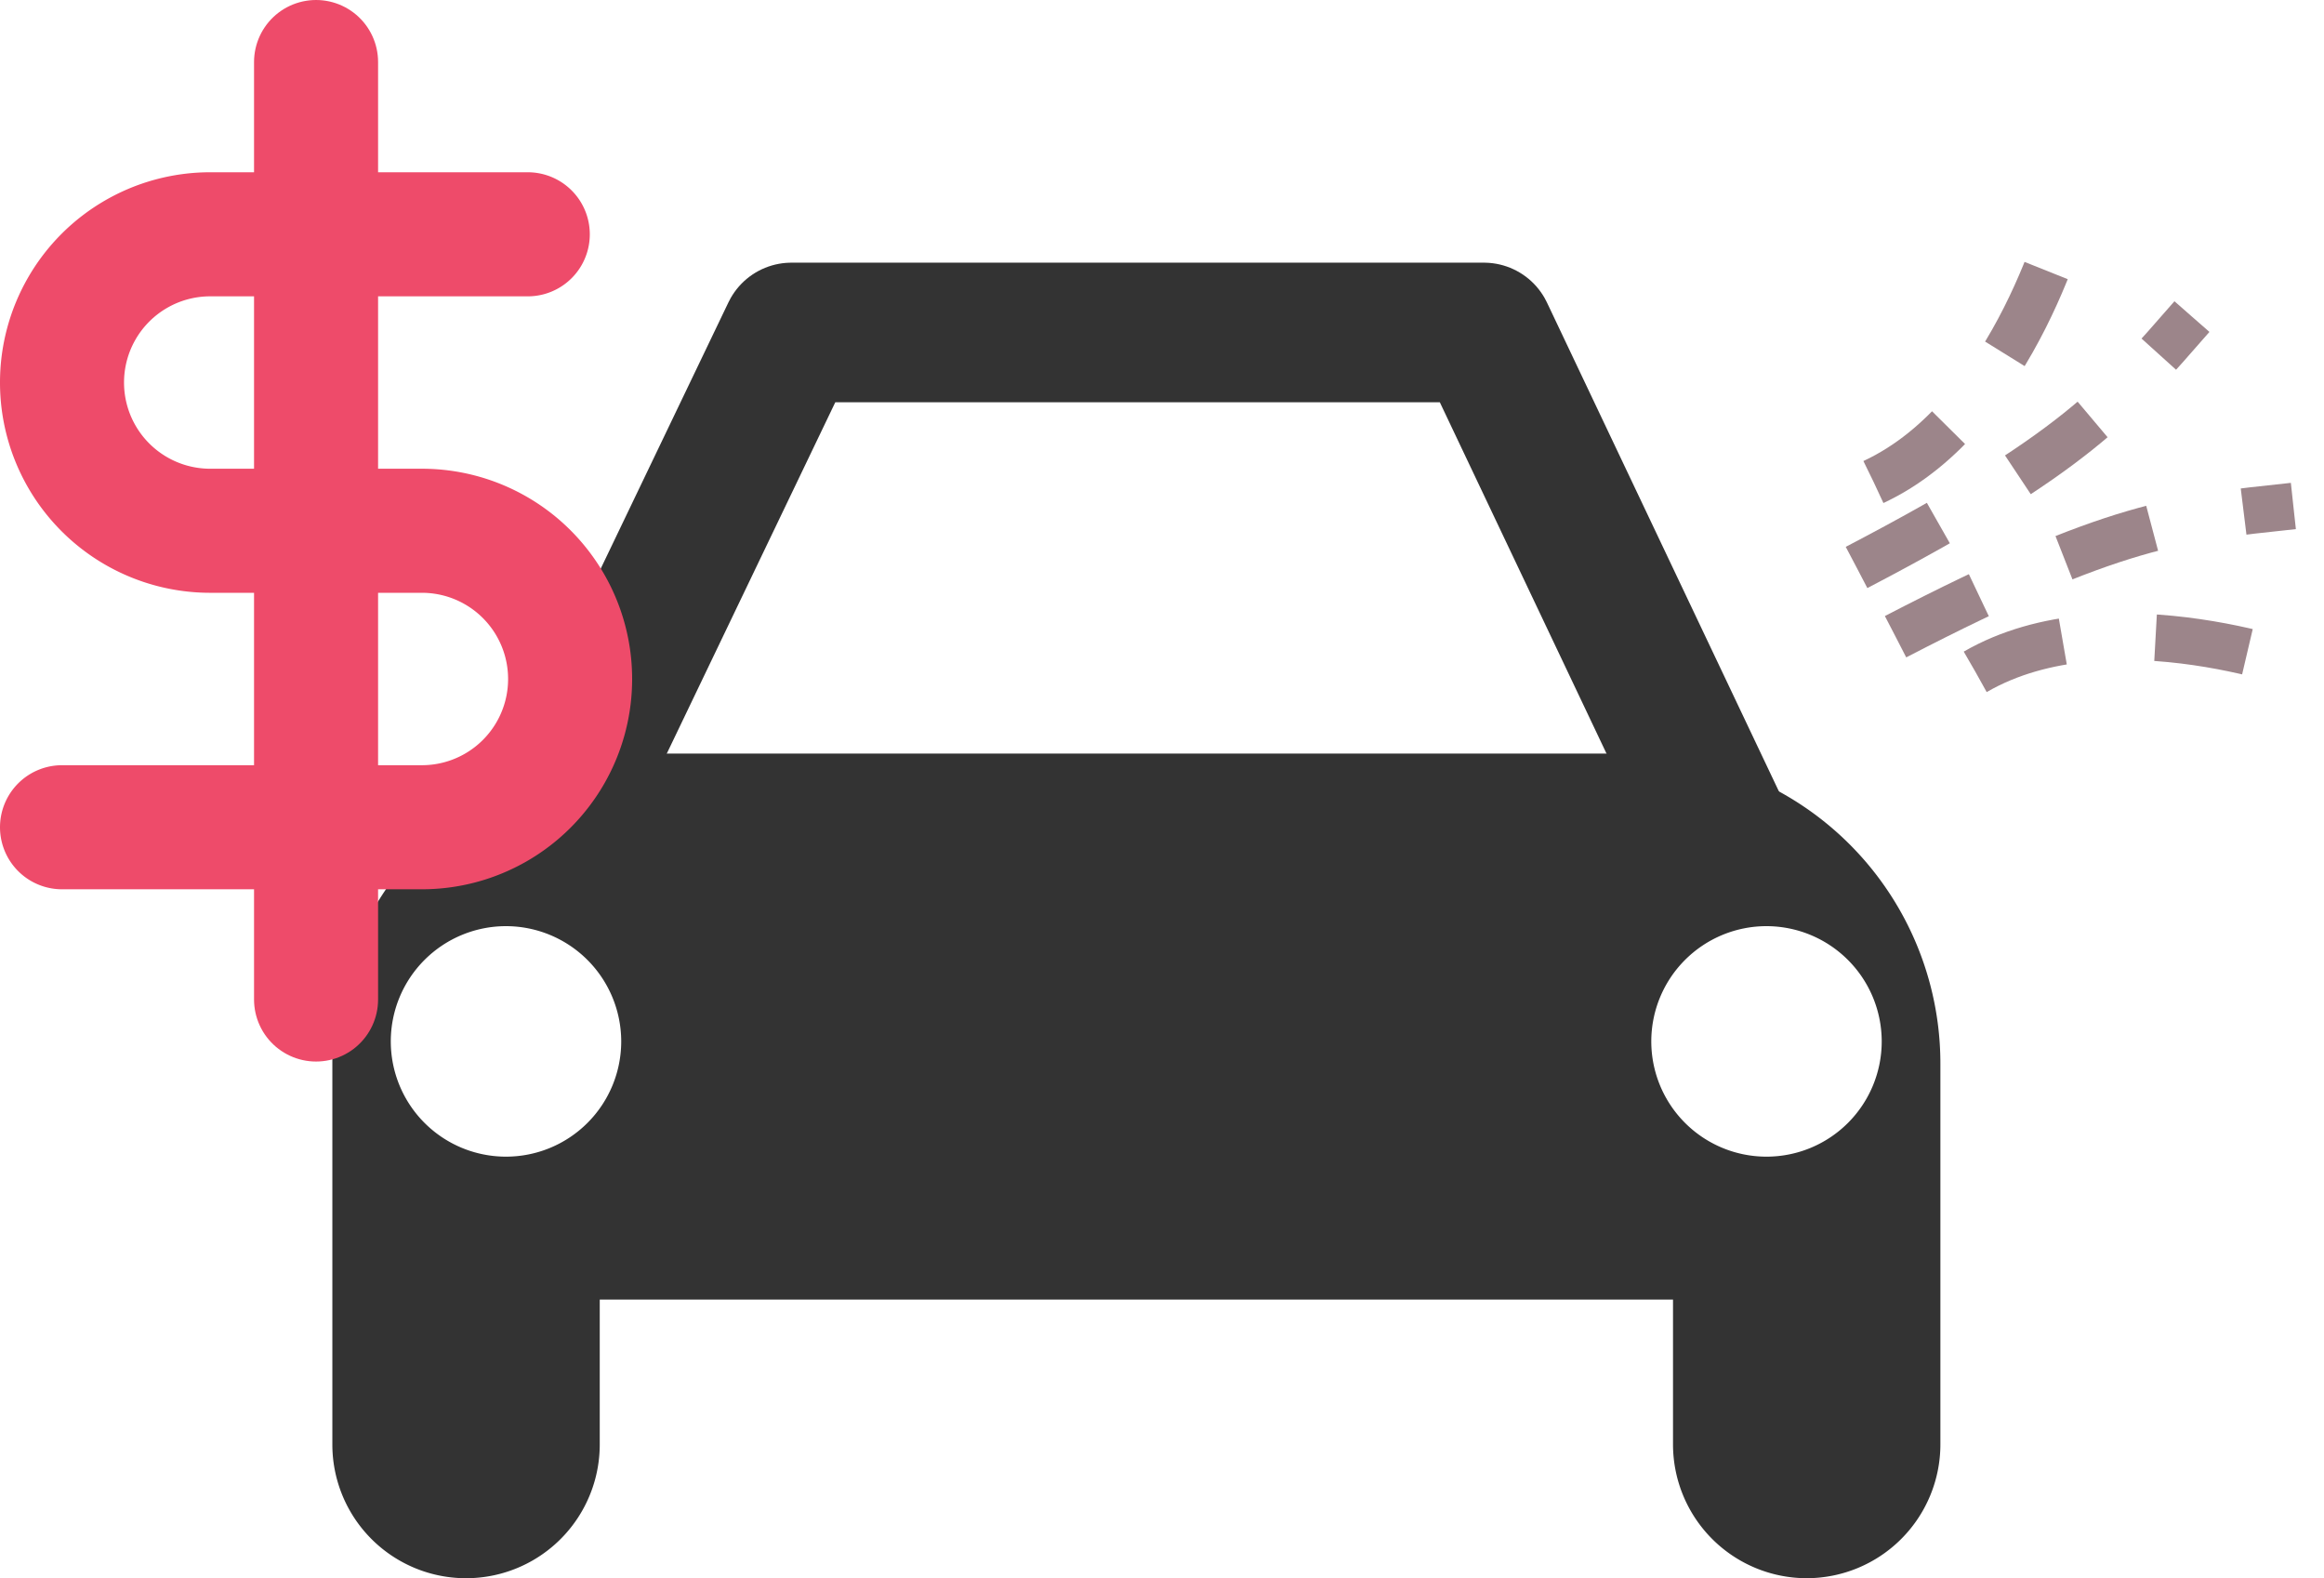<svg xmlns="http://www.w3.org/2000/svg" width="149.892" height="101.76" viewBox="0 0 149.892 101.76">
  <g id="Group_95" data-name="Group 95" transform="translate(350.075 -5283.042)">
    <g id="Group_93" data-name="Group 93" transform="translate(-328.639 5304.479)">
      <path id="Exclusion_1" data-name="Exclusion 1" d="M95.091,53.17a8.632,8.632,0,0,1-8.622-8.622V35.207H17.246v9.341A8.622,8.622,0,0,1,0,44.548V20A19.983,19.983,0,0,1,20,0H83.714a19.983,19.983,0,0,1,20,20V44.548A8.632,8.632,0,0,1,95.091,53.17ZM92.5,11.127a7.431,7.431,0,1,0,7.43,7.43A7.439,7.439,0,0,0,92.5,11.127Zm-81.3,0a7.431,7.431,0,1,0,7.431,7.43A7.439,7.439,0,0,0,11.209,11.127Z" transform="translate(0 27.153)" fill="#333"/>
      <path id="Path_5" data-name="Path 5" d="M449.984,2580.5l15.089,31.793h-75.01l.307-.64,14.946-31.153Z" transform="translate(-375.71 -2580.5)" fill="none" stroke="#333" stroke-linecap="round" stroke-linejoin="round" stroke-width="9"/>
    </g>
    <g id="dollar-sign" transform="translate(-346.075 5287.042)">
      <line id="Line_55" data-name="Line 55" y2="60.446" transform="translate(16.385 0)" fill="none" stroke="#ee4b6a" stroke-linecap="round" stroke-linejoin="round" stroke-width="8"/>
      <path id="Path_17" data-name="Path 17" d="M36.04,5H15.558a9.558,9.558,0,0,0,0,19.116H29.213a9.558,9.558,0,1,1,0,19.116H6" transform="translate(-6 6.107)" fill="none" stroke="#ee4b6a" stroke-linecap="round" stroke-linejoin="round" stroke-width="8"/>
    </g>
    <g id="Group_94" data-name="Group 94" transform="translate(-230.33 5296.142)">
      <path id="Path_18" data-name="Path 18" d="M-137.631,5354.2c8.819-5.092,21.944,0,21.944,0" transform="translate(145.292 -5323.986)" fill="none" stroke="#9c858a" stroke-width="3" stroke-dasharray="6"/>
      <path id="Path_19" data-name="Path 19" d="M-143.878,5350.135c14.13-7.323,18.313-7.639,25.655-8.428" transform="translate(146.393 -5322.182)" fill="none" stroke="#9c858a" stroke-width="3" stroke-dasharray="6"/>
      <path id="Path_20" data-name="Path 20" d="M0,0C8.819,5.091,21.944,0,21.944,0" transform="matrix(0.574, -0.819, 0.819, 0.574, 1.097, 17.975)" fill="none" stroke="#9c858a" stroke-width="3" stroke-dasharray="6"/>
      <path id="Path_21" data-name="Path 21" d="M0,0C14.13,7.322,18.313,7.638,25.655,8.428" transform="matrix(0.574, -0.819, 0.819, 0.574, 0, 23.488)" fill="none" stroke="#9c858a" stroke-width="3" stroke-dasharray="6"/>
    </g>
  </g>
</svg>
